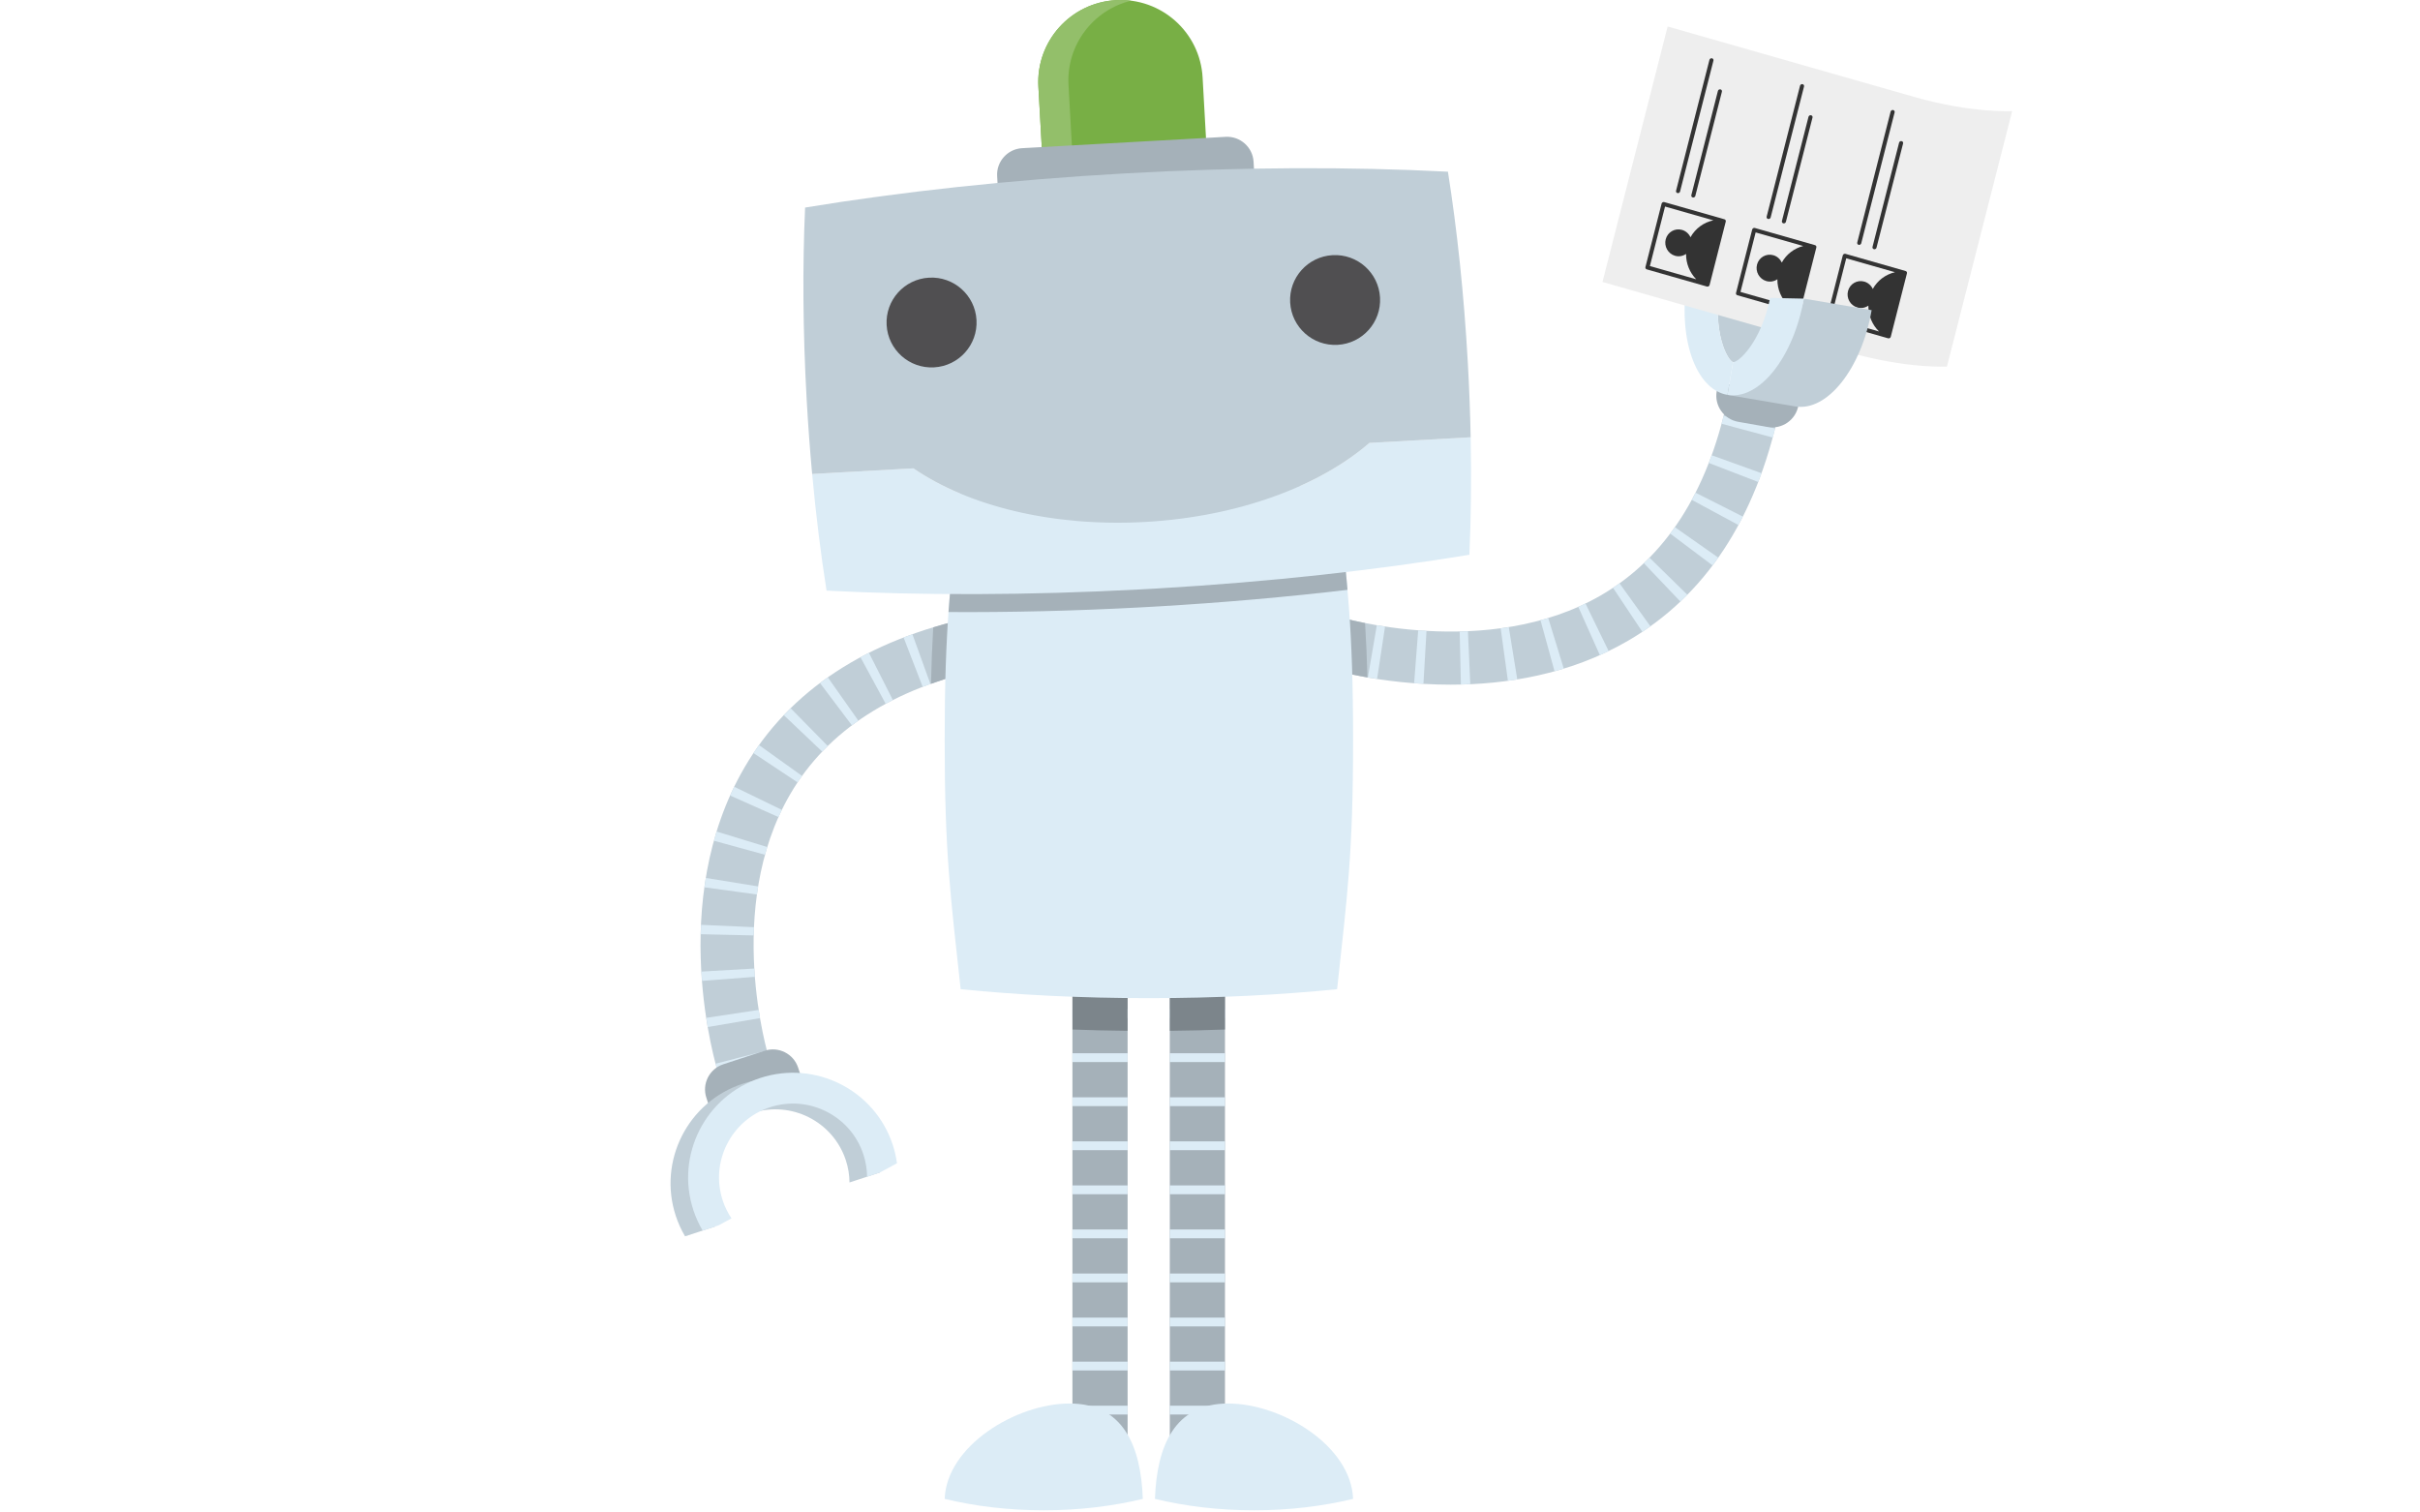 <?xml version="1.0" encoding="UTF-8"?>
<svg width="480px" height="300px" viewBox="0 0 480 300" version="1.1" xmlns="http://www.w3.org/2000/svg" xmlns:xlink="http://www.w3.org/1999/xlink">
    <!-- Generator: Sketch 52.6 (67491) - http://www.bohemiancoding.com/sketch -->
    <title>Group 10</title>
    <desc>Created with Sketch.</desc>
    <g id="Page-1" stroke="none" stroke-width="1" fill="none" fill-rule="evenodd">
        <g id="Home-(1280px---&gt;1280px)" transform="translate(-650, -1541)">
            <g id="Group-10" transform="translate(650, 1541)">
                <rect id="Rectangle" fill="#FFFFFF" fill-rule="nonzero" x="0" y="0" width="480" height="300"></rect>
                <g id="Group-49" transform="translate(133, 0)">
                    <path d="M154.701,135.803 C140.643,135.803 129.864,132.524 129.085,132.28 L132.217,122.27 C132.511,122.362 161.991,131.244 184.686,117.997 C197.275,110.65 205.646,97.703 209.567,79.516 L219.839,81.722 C215.265,102.937 205.199,118.201 189.921,127.09 C178.287,133.858 165.521,135.803 154.701,135.803" id="Fill-1" fill="#C0CED7"></path>
                    <path d="M218.614,86.781 L208.468,84.052 C208.611,83.525 208.749,82.992 208.884,82.453 L219.078,84.996 C218.927,85.598 218.773,86.193 218.614,86.781 Z M215.737,95.604 L205.935,91.826 C206.129,91.323 206.321,90.815 206.507,90.298 L216.39,93.86 C216.177,94.45 215.958,95.031 215.737,95.604 Z M211.81,104.139 L202.567,99.151 C202.82,98.685 203.068,98.211 203.312,97.73 L212.688,102.465 C212.4,103.032 212.107,103.59 211.81,104.139 Z M206.682,112.148 L198.284,105.844 C198.599,105.427 198.909,105.002 199.215,104.568 L207.81,110.6 C207.44,111.125 207.061,111.645 206.682,112.148 Z M200.301,119.316 L193.059,111.717 C193.44,111.356 193.815,110.987 194.175,110.62 L201.678,117.963 C201.232,118.416 200.769,118.871 200.301,119.316 Z M192.761,125.323 L186.94,116.593 C187.377,116.303 187.81,116.004 188.228,115.705 L194.353,124.225 C193.836,124.596 193.3,124.965 192.761,125.323 Z M184.33,129.948 L180.047,120.372 C180.525,120.159 181.002,119.937 181.477,119.707 L186.072,129.137 C185.504,129.413 184.919,129.686 184.33,129.948 Z M131.026,132.821 C129.839,132.514 129.157,132.303 129.084,132.28 L132.225,122.272 L130.654,127.276 L132.218,122.271 C132.223,122.272 132.737,122.431 133.664,122.671 L131.026,132.821 Z M175.34,133.147 L172.558,123.035 C173.069,122.895 173.58,122.747 174.091,122.591 L177.171,132.616 C176.56,132.803 175.951,132.979 175.34,133.147 Z M140.143,134.66 C139.511,134.565 138.902,134.466 138.315,134.366 L140.087,124.03 C140.61,124.119 141.155,124.207 141.718,124.293 L140.143,134.66 Z M166.088,135.026 L164.657,124.637 C165.191,124.564 165.726,124.484 166.263,124.398 L167.947,134.748 C167.325,134.849 166.706,134.942 166.088,135.026 Z M149.336,135.623 C148.711,135.587 148.095,135.546 147.489,135.499 L148.294,125.043 C148.835,125.085 149.385,125.122 149.943,125.154 L149.336,135.623 Z M156.764,135.757 L156.523,125.272 C157.065,125.26 157.611,125.242 158.162,125.218 L158.627,135.694 C158.002,135.722 157.38,135.743 156.764,135.757 Z" id="Fill-3" fill="#DCECF6"></path>
                    <path d="M9.476,212.924 C9.044,211.548 -0.917,178.907 14.677,152.21 C23.583,136.962 38.878,126.916 60.135,122.352 L62.346,132.604 C44.096,136.522 31.112,144.895 23.755,157.491 C10.47,180.234 19.412,209.499 19.504,209.791 L9.476,212.924 Z" id="Fill-5" fill="#C0CED7"></path>
                    <path d="M57.801,133.7 L55.067,123.574 C55.656,123.416 56.252,123.261 56.855,123.111 L59.403,133.285 C58.863,133.42 58.329,133.557 57.801,133.7 Z M50.011,136.228 L46.225,126.446 C46.8,126.224 47.383,126.006 47.973,125.793 L51.542,135.657 C51.025,135.843 50.515,136.034 50.011,136.228 Z M42.672,139.589 L37.674,130.364 C38.224,130.069 38.783,129.776 39.351,129.489 L44.097,138.845 C43.614,139.089 43.139,139.337 42.672,139.589 Z M35.965,143.863 L29.649,135.482 C30.152,135.105 30.674,134.726 31.2,134.357 L37.245,142.934 C36.809,143.24 36.383,143.549 35.965,143.863 Z M30.08,149.078 L22.467,141.851 C22.912,141.384 23.368,140.922 23.823,140.476 L31.179,147.964 C30.811,148.324 30.442,148.698 30.08,149.078 Z M25.195,155.185 L16.447,149.375 C16.806,148.837 17.176,148.303 17.547,147.787 L26.084,153.899 C25.785,154.316 25.486,154.749 25.195,155.185 Z M21.408,162.065 L11.813,157.79 C12.076,157.202 12.349,156.618 12.625,156.051 L22.075,160.637 C21.844,161.11 21.621,161.587 21.408,162.065 Z M18.74,169.539 L8.608,166.761 C8.776,166.152 8.952,165.544 9.139,164.935 L19.185,168.009 C19.029,168.519 18.88,169.029 18.74,169.539 Z M17.135,177.423 L6.725,175.995 C6.81,175.379 6.903,174.761 7.003,174.14 L17.375,175.82 C17.288,176.356 17.208,176.891 17.135,177.423 Z M16.498,185.54 L5.993,185.301 C6.007,184.686 6.028,184.066 6.055,183.441 L16.553,183.905 C16.528,184.455 16.51,185 16.498,185.54 Z M6.251,194.557 C6.204,193.952 6.163,193.338 6.127,192.713 L16.617,192.108 C16.649,192.665 16.686,193.214 16.727,193.753 L6.251,194.557 Z M7.386,203.713 C7.285,203.127 7.187,202.519 7.091,201.888 L17.479,200.317 C17.565,200.879 17.654,201.422 17.743,201.944 L7.386,203.713 Z M9.477,212.925 C9.454,212.852 9.242,212.171 8.934,210.987 L19.104,208.354 C19.346,209.279 19.504,209.793 19.505,209.798 L9.477,212.925 Z" id="Fill-7" fill="#DCECF6"></path>
                    <polygon id="Fill-9" fill="#A5B1B9" points="99.026 292.055 109.972 292.055 109.972 191.433 99.026 191.433"></polygon>
                    <path d="M99.026,193.181 L109.972,193.181 L109.972,191.433 L99.026,191.433 L99.026,193.181 Z M99.026,201.92 L109.972,201.92 L109.972,200.172 L99.026,200.172 L99.026,201.92 Z M99.026,210.658 L109.972,210.658 L109.972,208.911 L99.026,208.911 L99.026,210.658 Z M99.026,219.397 L109.972,219.397 L109.972,217.65 L99.026,217.65 L99.026,219.397 Z M99.026,228.136 L109.972,228.136 L109.972,226.388 L99.026,226.388 L99.026,228.136 Z M99.026,236.874 L109.972,236.874 L109.972,235.126 L99.026,235.126 L99.026,236.874 Z M99.026,245.613 L109.972,245.613 L109.972,243.866 L99.026,243.866 L99.026,245.613 Z M99.026,254.352 L109.972,254.352 L109.972,252.604 L99.026,252.604 L99.026,254.352 Z M99.026,263.091 L109.972,263.091 L109.972,261.343 L99.026,261.343 L99.026,263.091 Z M99.026,271.829 L109.972,271.829 L109.972,270.082 L99.026,270.082 L99.026,271.829 Z M99.026,280.568 L109.972,280.568 L109.972,278.82 L99.026,278.82 L99.026,280.568 Z M99.026,289.307 L109.972,289.307 L109.972,287.559 L99.026,287.559 L99.026,289.307 Z" id="Fill-11" fill="#DCECF6"></path>
                    <path d="M99.037,189.974 L99.037,204.462 C102.745,204.425 106.392,204.339 109.961,204.208 L109.961,189.974 L99.037,189.974 Z" id="Fill-12" fill="#7C858B"></path>
                    <polygon id="Fill-13" fill="#A5B1B9" points="79.713 292.055 90.658 292.055 90.658 191.433 79.713 191.433"></polygon>
                    <path d="M79.713,193.181 L90.658,193.181 L90.658,191.433 L79.713,191.433 L79.713,193.181 Z M79.713,201.92 L90.658,201.92 L90.658,200.172 L79.713,200.172 L79.713,201.92 Z M79.713,210.658 L90.658,210.658 L90.658,208.911 L79.713,208.911 L79.713,210.658 Z M79.713,219.396 L90.658,219.396 L90.658,217.649 L79.713,217.649 L79.713,219.396 Z M79.713,228.136 L90.658,228.136 L90.658,226.388 L79.713,226.388 L79.713,228.136 Z M79.713,236.874 L90.658,236.874 L90.658,235.126 L79.713,235.126 L79.713,236.874 Z M79.713,245.613 L90.658,245.613 L90.658,243.866 L79.713,243.866 L79.713,245.613 Z M79.713,254.352 L90.658,254.352 L90.658,252.604 L79.713,252.604 L79.713,254.352 Z M79.713,263.09 L90.658,263.09 L90.658,261.343 L79.713,261.343 L79.713,263.09 Z M79.713,271.829 L90.658,271.829 L90.658,270.082 L79.713,270.082 L79.713,271.829 Z M79.713,280.568 L90.658,280.568 L90.658,278.82 L79.713,278.82 L79.713,280.568 Z M79.713,289.307 L90.658,289.307 L90.658,287.559 L79.713,287.559 L79.713,289.307 Z" id="Fill-14" fill="#DCECF6"></path>
                    <path d="M90.647,189.974 L90.647,204.462 C86.939,204.425 83.293,204.339 79.724,204.208 L79.724,189.974 L90.647,189.974 Z" id="Fill-15" fill="#7C858B"></path>
                    <path d="M129.085,132.28 C129.511,132.413 132.925,133.452 138.226,134.367 C138.123,130.421 137.966,126.911 137.758,123.585 C134.355,122.914 132.294,122.294 132.216,122.27 L129.085,132.28 Z" id="Fill-16" fill="#A5B1B9"></path>
                    <path d="M60.136,122.352 C57.352,122.949 54.682,123.652 52.105,124.439 C51.902,127.868 51.751,131.509 51.658,135.637 C54.994,134.438 58.549,133.419 62.346,132.603 L60.136,122.352 Z" id="Fill-17" fill="#A5B1B9"></path>
                    <path d="M79.152,278.384 C68.529,278.384 54.747,286.79 54.374,297.302 C60.412,298.76 67.053,299.567 74.024,299.567 C80.996,299.567 87.636,298.76 93.675,297.302 C93.301,286.79 89.775,278.384 79.152,278.384" id="Fill-18" fill="#DCECF6"></path>
                    <path d="M110.603,278.384 C121.226,278.384 135.008,286.79 135.381,297.302 C129.343,298.76 122.702,299.567 115.731,299.567 C108.759,299.567 102.118,298.76 96.08,297.302 C96.453,286.79 99.98,278.384 110.603,278.384" id="Fill-19" fill="#DCECF6"></path>
                    <path d="M207.816,75.848 L207.505,77.578 C206.997,80.417 208.908,83.155 211.752,83.662 L217.605,84.693 C220.449,85.201 223.193,83.294 223.701,80.455 L224.011,78.725 L207.816,75.848 Z" id="Fill-20" fill="#A5B1B9"></path>
                    <path d="M25.853,213.427 L25.304,211.757 C24.403,209.017 21.419,207.511 18.674,208.41 L10.454,211.104 C7.709,212.003 6.199,214.98 7.101,217.721 L7.65,219.39 L25.853,213.427 Z" id="Fill-21" fill="#A5B1B9"></path>
                    <path d="M8.901,243.254 C8.041,242.064 7.346,240.726 6.864,239.26 C4.338,231.584 8.542,223.287 16.234,220.768 C23.926,218.247 32.238,222.442 34.763,230.12 C35.246,231.586 35.481,233.074 35.495,234.54 L41.514,232.569 C41.364,231.115 41.062,229.655 40.587,228.212 C37.008,217.33 25.225,211.383 14.322,214.956 C3.419,218.528 -2.539,230.287 1.04,241.168 C1.515,242.612 2.138,243.966 2.881,245.226 L8.901,243.254 Z" id="Fill-22" fill="#C0CED7"></path>
                    <path d="M9.499,243.058 L12.09,241.665 C11.37,240.588 10.774,239.406 10.351,238.118 C7.825,230.44 12.028,222.145 19.721,219.625 C27.413,217.105 35.725,221.3 38.25,228.977 C38.732,230.443 38.967,231.931 38.982,233.398 L41.514,232.569 L44.912,230.742 C44.745,229.515 44.474,228.286 44.074,227.069 C40.495,216.188 28.712,210.241 17.809,213.813 C6.906,217.385 0.947,229.144 4.527,240.026 C5.002,241.47 5.625,242.824 6.368,244.084 L9.499,243.058 Z" id="Fill-23" fill="#DCECF6"></path>
                    <path d="M94.878,197.984 C81.479,197.984 68.811,197.343 57.544,196.204 C55.521,177.557 54.374,169.334 54.374,146.808 C54.374,124.283 55.521,115.686 57.544,97.039 C68.811,95.9 81.479,95.26 94.878,95.26 C108.276,95.26 120.944,95.9 132.211,97.039 C134.233,115.686 135.381,124.283 135.381,146.808 C135.381,169.334 134.233,177.557 132.211,196.204 C120.944,197.343 108.276,197.984 94.878,197.984" id="Fill-24" fill="#DCECF6"></path>
                    <path d="M94.133,107.097 C108.347,106.304 121.152,102.513 130.816,96.908 C119.9,95.854 107.732,95.26 94.878,95.26 C81.479,95.26 68.81,95.9 57.544,97.038 C57.384,98.518 57.23,99.929 57.08,101.293 C67.229,105.634 80.172,107.876 94.133,107.097" id="Fill-25" fill="#DCECF6"></path>
                    <path d="M130.816,96.908 C121.152,102.513 108.347,106.304 94.134,107.097 C80.171,107.876 67.229,105.634 57.08,101.293 C56.249,108.893 55.592,114.91 55.134,121.397 C67.237,121.473 80.015,121.179 93.227,120.475 L96.527,120.291 C109.659,119.526 122.318,118.405 134.276,116.995 C133.755,110.932 133.06,104.872 132.211,97.038 C131.753,96.992 131.279,96.952 130.816,96.908" id="Fill-26" fill="#A5B1B9"></path>
                    <path d="M88.337,0.026 C79.342,0.528 72.458,8.211 72.961,17.188 L74.799,50.013 L107.371,48.196 L105.534,15.371 C105.031,6.394 97.332,-0.476 88.337,0.026" id="Fill-27" fill="#78AF45"></path>
                    <path d="M91.34,0.137 C90.361,0.012 89.358,-0.031 88.337,0.026 C79.342,0.528 72.458,8.211 72.961,17.188 L74.799,50.013 L80.773,49.68 L78.935,16.855 C78.49,8.897 83.851,1.96 91.34,0.137" id="Fill-28" fill="#93BF6A"></path>
                    <path d="M111.609,54.001 L71.237,56.253 C68.351,56.413 65.859,54.19 65.698,51.31 L64.78,34.92 C64.619,32.04 66.847,29.553 69.732,29.392 L110.105,27.141 C112.99,26.979 115.482,29.203 115.644,32.083 L116.561,48.473 C116.723,51.352 114.494,53.84 111.609,54.001" id="Fill-29" fill="#A5B1B9"></path>
                    <path d="M93.227,116.907 L96.527,116.723 C118.925,115.419 139.965,113.084 158.448,110.038 C158.777,102.767 158.871,94.94 158.705,86.73 L138.618,87.851 C128.721,96.419 112.605,102.499 94.133,103.529 C75.662,104.559 58.967,100.31 48.176,92.895 L28.089,94.016 C28.84,102.193 29.807,109.961 30.946,117.15 C49.654,118.122 70.824,118.102 93.227,116.907" id="Fill-30" fill="#DCECF6"></path>
                    <path d="M154.194,34.057 C135.028,33.061 113.281,33.102 90.269,34.386 L90.253,34.387 C67.241,35.67 45.625,38.048 26.689,41.169 C26.169,52.697 26.237,65.624 27,79.258 C27.282,84.295 27.648,89.225 28.088,94.016 L48.176,92.895 C58.967,100.31 75.661,104.559 94.134,103.529 C112.605,102.498 128.721,96.419 138.618,87.851 L158.705,86.731 C158.607,81.921 158.421,76.981 158.139,71.944 C157.375,58.31 155.999,45.456 154.194,34.057" id="Fill-31" fill="#C0CED7"></path>
                    <path d="M60.687,63.473 C60.962,68.386 57.194,72.591 52.272,72.866 C47.349,73.141 43.135,69.381 42.86,64.468 C42.585,59.555 46.353,55.35 51.275,55.075 C56.198,54.801 60.411,58.56 60.687,63.473" id="Fill-32" fill="#504F51"></path>
                    <path d="M140.726,59.009 C141.001,63.922 137.234,68.127 132.311,68.401 C127.388,68.676 123.174,64.916 122.899,60.003 C122.624,55.09 126.392,50.885 131.314,50.611 C136.237,50.336 140.45,54.096 140.726,59.009" id="Fill-33" fill="#504F51"></path>
                    <path d="M208.191,56.226 C206.551,65.81 209.596,71.447 210.747,71.842 L224.192,74.132 C223.042,73.738 219.997,68.1 221.637,58.516 C222.157,55.469 222.994,52.959 223.929,50.947 L210.483,48.657 C209.548,50.669 208.712,53.178 208.191,56.226" id="Fill-34" fill="#C0CED7"></path>
                    <polygon id="Fill-35" fill="#A5B1B9" points="210.483 48.657 223.941 50.949 220.571 43.685 207.113 41.393"></polygon>
                    <path d="M201.695,55.119 C199.689,66.846 203.241,77.234 209.626,78.322 C209.63,78.322 209.634,78.323 209.638,78.323 L210.747,71.842 C209.596,71.448 206.551,65.81 208.191,56.226 C208.712,53.178 209.548,50.668 210.483,48.657 L207.113,41.393 C204.615,44.843 202.631,49.643 201.695,55.119" id="Fill-36" fill="#DCECF6"></path>
                    <path d="M266.108,22.034 C266.108,22.034 258.215,22.52 246.614,19.206 L197.771,5.257 L184.848,55.928 L233.679,69.875 C245.279,73.188 253.172,72.703 253.172,72.703 L266.108,22.034 Z" id="Fill-37" fill="#EEEEEE"></path>
                    <path d="M200.223,38.024 C200.155,38.22 199.945,38.343 199.739,38.302 C199.52,38.26 199.387,38.051 199.442,37.836 L206.064,11.873 C206.121,11.658 206.341,11.519 206.558,11.561 C206.777,11.604 206.91,11.812 206.855,12.027 L200.234,37.991 C200.23,38.002 200.227,38.013 200.223,38.024" id="Fill-38" fill="#333333"></path>
                    <path d="M203.254,38.89 C203.186,39.085 202.976,39.209 202.769,39.168 C202.55,39.125 202.417,38.917 202.472,38.702 L207.743,18.036 C207.794,17.818 208.019,17.682 208.238,17.724 C208.456,17.766 208.589,17.975 208.534,18.19 L203.264,38.857 C203.261,38.868 203.258,38.879 203.254,38.89" id="Fill-39" fill="#333333"></path>
                    <path d="M218.192,43.157 C218.124,43.352 217.914,43.475 217.707,43.434 C217.488,43.392 217.356,43.184 217.411,42.968 L224.032,17.005 C224.083,16.789 224.308,16.651 224.527,16.693 C224.746,16.736 224.878,16.945 224.824,17.159 L218.203,43.123 C218.199,43.134 218.196,43.145 218.192,43.157" id="Fill-40" fill="#333333"></path>
                    <path d="M221.222,44.022 C221.153,44.217 220.944,44.341 220.737,44.3 C220.518,44.257 220.385,44.049 220.44,43.834 L225.71,23.168 C225.771,22.952 225.987,22.814 226.206,22.856 C226.425,22.899 226.558,23.107 226.503,23.322 L221.232,43.988 C221.229,44 221.226,44.011 221.222,44.022" id="Fill-41" fill="#333333"></path>
                    <path d="M236.161,48.288 C236.093,48.484 235.883,48.607 235.676,48.567 C235.457,48.524 235.325,48.316 235.379,48.101 L242.001,22.137 C242.059,21.923 242.277,21.782 242.496,21.826 C242.714,21.868 242.847,22.077 242.792,22.291 L236.171,48.255 C236.168,48.267 236.165,48.278 236.161,48.288" id="Fill-42" fill="#333333"></path>
                    <path d="M239.191,49.154 C239.122,49.349 238.913,49.473 238.706,49.432 C238.487,49.389 238.354,49.181 238.409,48.966 L243.679,28.3 C243.732,28.082 243.956,27.946 244.175,27.989 C244.394,28.031 244.527,28.24 244.472,28.454 L239.201,49.121 C239.198,49.132 239.195,49.143 239.191,49.154" id="Fill-43" fill="#333333"></path>
                    <path d="M212.218,57.9 L215.227,46.1 L224.659,48.794 C222.882,49.251 221.334,50.421 220.415,52.076 C220.095,51.39 219.503,50.837 218.727,50.619 C217.322,50.222 215.879,51.051 215.503,52.47 C215.128,53.889 215.963,55.36 217.368,55.757 C218.144,55.976 218.926,55.81 219.538,55.388 C219.514,57.387 220.347,59.288 221.767,60.627 L212.218,57.9 Z M227.005,48.626 L215.072,45.218 C214.965,45.188 214.846,45.203 214.745,45.26 C214.645,45.318 214.568,45.414 214.543,45.522 L211.335,58.102 C211.284,58.305 211.397,58.503 211.598,58.56 L223.53,61.969 C223.639,61.999 223.757,61.984 223.858,61.927 C223.948,61.875 224.017,61.793 224.049,61.698 C224.053,61.687 224.056,61.676 224.059,61.664 L227.268,49.084 C227.32,48.882 227.205,48.683 227.005,48.626 Z" id="Fill-44" fill="#333333"></path>
                    <path d="M197.258,40.968 L206.841,43.705 C204.942,44.104 203.273,45.309 202.303,47.055 C201.984,46.37 201.392,45.817 200.615,45.597 C199.211,45.201 197.768,46.031 197.392,47.45 C197.017,48.868 197.851,50.34 199.256,50.736 C200.032,50.955 200.814,50.79 201.427,50.368 C201.404,52.26 202.148,54.067 203.434,55.391 L194.25,52.768 L197.258,40.968 Z M209.037,43.494 L197.103,40.086 C196.996,40.055 196.877,40.07 196.777,40.128 C196.676,40.186 196.599,40.282 196.575,40.39 L193.367,52.97 C193.315,53.173 193.429,53.371 193.63,53.428 L205.562,56.836 C205.67,56.867 205.789,56.852 205.889,56.794 C205.979,56.743 206.048,56.661 206.08,56.565 C206.084,56.555 206.088,56.543 206.09,56.533 L209.299,43.952 C209.351,43.75 209.237,43.552 209.037,43.494 Z" id="Fill-45" fill="#333333"></path>
                    <path d="M230.187,63.032 L233.196,51.232 L242.863,53.993 C241.021,54.421 239.408,55.608 238.461,57.312 C238.141,56.627 237.55,56.074 236.773,55.855 C235.369,55.459 233.926,56.288 233.551,57.707 C233.175,59.126 234.009,60.597 235.414,60.993 C236.19,61.212 236.972,61.047 237.585,60.624 C237.562,62.566 238.346,64.415 239.695,65.748 L230.187,63.032 Z M244.973,53.758 L233.041,50.35 C232.933,50.32 232.814,50.335 232.714,50.393 C232.613,50.45 232.537,50.547 232.512,50.654 L229.304,63.235 C229.252,63.437 229.366,63.635 229.567,63.692 L241.499,67.101 C241.608,67.131 241.726,67.117 241.827,67.058 C241.917,67.007 241.986,66.925 242.018,66.83 C242.022,66.819 242.026,66.808 242.028,66.797 L245.236,54.216 C245.287,54.014 245.174,53.816 244.973,53.758 Z" id="Fill-46" fill="#333333"></path>
                    <path d="M209.627,78.322 C212.135,78.749 220.564,80.185 223.072,80.612 C229.427,81.695 236.192,73.159 238.235,61.52 L224.788,59.23 C222.889,69.845 209.627,78.322 209.627,78.322" id="Fill-47" fill="#C0CED7"></path>
                    <path d="M224.789,59.232 L218.101,59.091 C216.295,67.869 211.891,71.847 210.746,71.842 L209.638,78.323 C215.989,79.393 222.748,70.863 224.789,59.232" id="Fill-48" fill="#DCECF6"></path>
                </g>
            </g>
        </g>
    </g>
</svg>